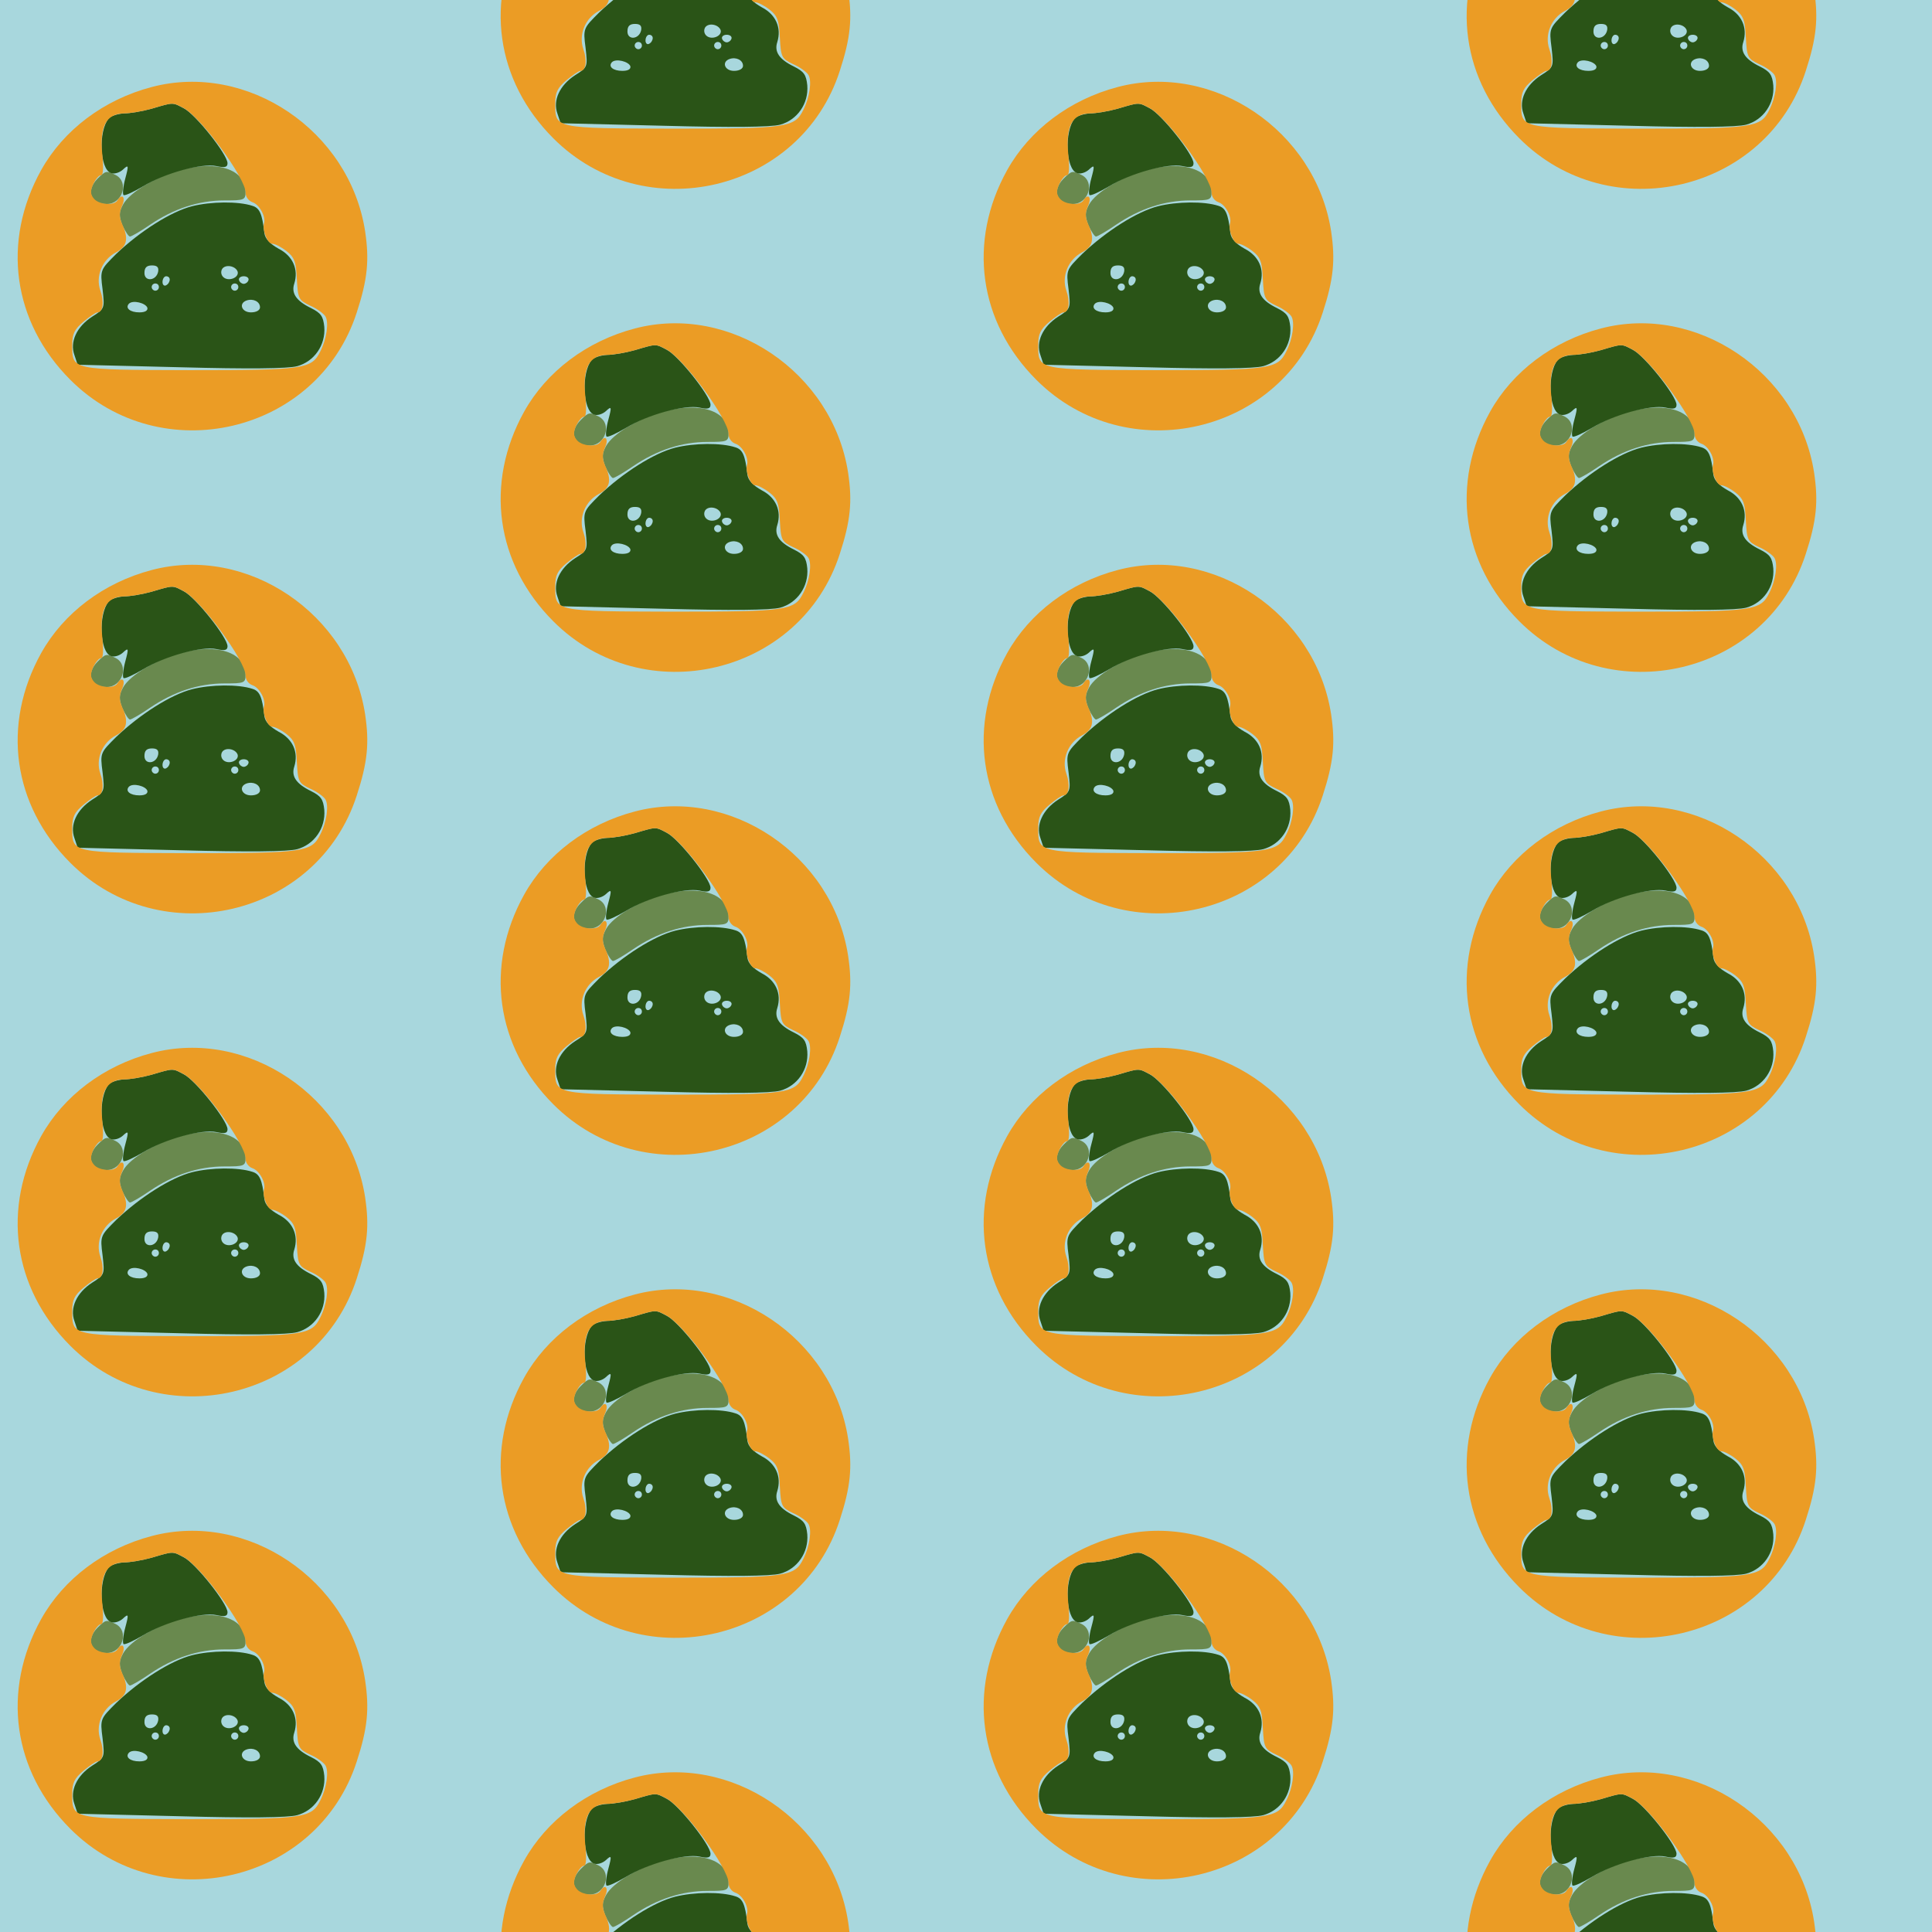 <?xml version="1.0" standalone="no"?>
<!DOCTYPE svg PUBLIC "-//W3C//DTD SVG 20010904//EN"
 "http://www.w3.org/TR/2001/REC-SVG-20010904/DTD/svg10.dtd">
<svg version="1.0" xmlns="http://www.w3.org/2000/svg" width="428pt" height="428pt" viewBox="0 0 428 428" preserveAspectRatio = "xMidYMid meet" >
<rect width="428" height="428" fill="#A8D7DD"/>
<g id="col0" transform="translate(0, 14)">
<g id="0" transform="translate(0,0.0)scale(0.8,0.8)">

<path d="M270 750 c-33 -33 -19 -70 25 -70 44 0 63 60 26 80 -26 13 -28 13 -51 -10z" transform="translate(0,107) scale(0.1,-0.1)" stroke="none" fill="#69894E"/>

<path d="M500 774 c-68 -18 -140 -61 -159 -95 -12 -22 -12 -31 -2 -58 8 -17 17 -31 21 -31 4 0 30 15 56 33 65 44 134 67 206 67 54 0 58 1 58 24 0 62 -79 88 -180 60z" transform="translate(0,107) scale(0.1,-0.1)" stroke="none" fill="#69894E"/>

<path d="M420 944 c-25 -7 -59 -13 -76 -13 -17 -1 -37 -7 -43 -14 -29 -35 -25 -140 6 -151 9 -4 24 1 33 9 16 15 17 13 7 -24 -6 -22 -8 -43 -5 -46 3 -3 27 8 54 24 59 36 163 65 204 56 23 -5 30 -3 30 8 0 24 -89 136 -121 152 -32 17 -28 17 -89 -1z" transform="translate(0,107) scale(0.1,-0.1)" stroke="none" fill="#2A5417"/>

<path d="M532 674 c-59 -15 -145 -70 -210 -132 -44 -44 -45 -44 -38 -98 6 -53 6 -54 -29 -76 -43 -28 -62 -70 -49 -106 l9 -27 285 -7 c187 -5 297 -4 323 3 47 13 79 58 75 109 -3 29 -9 38 -37 52 -41 20 -55 41 -46 68 12 39 -4 76 -43 96 -25 14 -38 28 -40 44 -6 53 -13 69 -33 75 -39 13 -115 12 -167 -1z m-94 -181 c-5 -26 -38 -29 -38 -4 0 15 6 21 21 21 14 0 19 -5 17 -17z m220 0 c5 -17 -26 -29 -40 -15 -6 6 -7 15 -3 22 9 14 37 9 43 -7z m-188 -22 c0 -6 -4 -13 -10 -16 -5 -3 -10 1 -10 9 0 9 5 16 10 16 6 0 10 -4 10 -9z m218 -2 c-2 -6 -8 -10 -13 -10 -5 0 -11 4 -13 10 -2 6 4 11 13 11 9 0 15 -5 13 -11z m-248 -19 c0 -5 -4 -10 -10 -10 -5 0 -10 5 -10 10 0 6 5 10 10 10 6 0 10 -4 10 -10z m220 0 c0 -5 -4 -10 -10 -10 -5 0 -10 5 -10 10 0 6 5 10 10 10 6 0 10 -4 10 -10z m60 -56 c0 -8 -10 -14 -25 -14 -26 0 -35 25 -12 33 18 6 37 -3 37 -19z m-312 -1 c2 -8 -6 -13 -22 -13 -26 0 -40 12 -29 24 11 11 46 2 51 -11z" transform="translate(0,107) scale(0.1,-0.1)" stroke="none" fill="#2A5417"/>

<path d="M420 1004 c-133 -35 -244 -119 -306 -230 -110 -198 -79 -421 81 -581 251 -251 685 -149 793 187 30 92 35 145 23 225 -43 278 -326 469 -591 399z m88 -58 c48 -25 172 -194 172 -234 0 -12 8 -23 19 -27 19 -6 38 -40 32 -59 -5 -19 10 -56 23 -56 7 0 25 -9 39 -20 22 -17 27 -30 29 -78 3 -54 5 -58 36 -73 19 -8 38 -22 43 -30 10 -16 4 -62 -14 -97 -24 -49 -44 -52 -361 -52 -330 1 -326 0 -326 70 0 30 6 43 31 64 17 14 34 26 39 26 15 0 19 29 8 60 -14 40 5 86 43 106 31 16 36 38 17 79 -8 19 -8 31 0 50 11 24 0 36 -13 15 -9 -15 -51 -12 -65 5 -10 12 -10 21 -2 40 7 14 16 25 22 25 6 0 7 22 3 60 -7 75 11 110 60 111 17 0 52 6 77 13 61 18 57 18 88 2z" transform="translate(0,107) scale(0.1,-0.1)" stroke="none" fill="#EB9C25"/>

</g>

<g id="1" transform="translate(0,107.0)scale(0.8,0.8)">

<path d="M270 750 c-33 -33 -19 -70 25 -70 44 0 63 60 26 80 -26 13 -28 13 -51 -10z" transform="translate(0,107) scale(0.1,-0.1)" stroke="none" fill="#69894E"/>

<path d="M500 774 c-68 -18 -140 -61 -159 -95 -12 -22 -12 -31 -2 -58 8 -17 17 -31 21 -31 4 0 30 15 56 33 65 44 134 67 206 67 54 0 58 1 58 24 0 62 -79 88 -180 60z" transform="translate(0,107) scale(0.1,-0.1)" stroke="none" fill="#69894E"/>

<path d="M420 944 c-25 -7 -59 -13 -76 -13 -17 -1 -37 -7 -43 -14 -29 -35 -25 -140 6 -151 9 -4 24 1 33 9 16 15 17 13 7 -24 -6 -22 -8 -43 -5 -46 3 -3 27 8 54 24 59 36 163 65 204 56 23 -5 30 -3 30 8 0 24 -89 136 -121 152 -32 17 -28 17 -89 -1z" transform="translate(0,107) scale(0.1,-0.1)" stroke="none" fill="#2A5417"/>

<path d="M532 674 c-59 -15 -145 -70 -210 -132 -44 -44 -45 -44 -38 -98 6 -53 6 -54 -29 -76 -43 -28 -62 -70 -49 -106 l9 -27 285 -7 c187 -5 297 -4 323 3 47 13 79 58 75 109 -3 29 -9 38 -37 52 -41 20 -55 41 -46 68 12 39 -4 76 -43 96 -25 14 -38 28 -40 44 -6 53 -13 69 -33 75 -39 13 -115 12 -167 -1z m-94 -181 c-5 -26 -38 -29 -38 -4 0 15 6 21 21 21 14 0 19 -5 17 -17z m220 0 c5 -17 -26 -29 -40 -15 -6 6 -7 15 -3 22 9 14 37 9 43 -7z m-188 -22 c0 -6 -4 -13 -10 -16 -5 -3 -10 1 -10 9 0 9 5 16 10 16 6 0 10 -4 10 -9z m218 -2 c-2 -6 -8 -10 -13 -10 -5 0 -11 4 -13 10 -2 6 4 11 13 11 9 0 15 -5 13 -11z m-248 -19 c0 -5 -4 -10 -10 -10 -5 0 -10 5 -10 10 0 6 5 10 10 10 6 0 10 -4 10 -10z m220 0 c0 -5 -4 -10 -10 -10 -5 0 -10 5 -10 10 0 6 5 10 10 10 6 0 10 -4 10 -10z m60 -56 c0 -8 -10 -14 -25 -14 -26 0 -35 25 -12 33 18 6 37 -3 37 -19z m-312 -1 c2 -8 -6 -13 -22 -13 -26 0 -40 12 -29 24 11 11 46 2 51 -11z" transform="translate(0,107) scale(0.1,-0.1)" stroke="none" fill="#2A5417"/>

<path d="M420 1004 c-133 -35 -244 -119 -306 -230 -110 -198 -79 -421 81 -581 251 -251 685 -149 793 187 30 92 35 145 23 225 -43 278 -326 469 -591 399z m88 -58 c48 -25 172 -194 172 -234 0 -12 8 -23 19 -27 19 -6 38 -40 32 -59 -5 -19 10 -56 23 -56 7 0 25 -9 39 -20 22 -17 27 -30 29 -78 3 -54 5 -58 36 -73 19 -8 38 -22 43 -30 10 -16 4 -62 -14 -97 -24 -49 -44 -52 -361 -52 -330 1 -326 0 -326 70 0 30 6 43 31 64 17 14 34 26 39 26 15 0 19 29 8 60 -14 40 5 86 43 106 31 16 36 38 17 79 -8 19 -8 31 0 50 11 24 0 36 -13 15 -9 -15 -51 -12 -65 5 -10 12 -10 21 -2 40 7 14 16 25 22 25 6 0 7 22 3 60 -7 75 11 110 60 111 17 0 52 6 77 13 61 18 57 18 88 2z" transform="translate(0,107) scale(0.1,-0.1)" stroke="none" fill="#EB9C25"/>

</g>

<g id="2" transform="translate(0,214.0)scale(0.8,0.8)">

<path d="M270 750 c-33 -33 -19 -70 25 -70 44 0 63 60 26 80 -26 13 -28 13 -51 -10z" transform="translate(0,107) scale(0.1,-0.1)" stroke="none" fill="#69894E"/>

<path d="M500 774 c-68 -18 -140 -61 -159 -95 -12 -22 -12 -31 -2 -58 8 -17 17 -31 21 -31 4 0 30 15 56 33 65 44 134 67 206 67 54 0 58 1 58 24 0 62 -79 88 -180 60z" transform="translate(0,107) scale(0.1,-0.1)" stroke="none" fill="#69894E"/>

<path d="M420 944 c-25 -7 -59 -13 -76 -13 -17 -1 -37 -7 -43 -14 -29 -35 -25 -140 6 -151 9 -4 24 1 33 9 16 15 17 13 7 -24 -6 -22 -8 -43 -5 -46 3 -3 27 8 54 24 59 36 163 65 204 56 23 -5 30 -3 30 8 0 24 -89 136 -121 152 -32 17 -28 17 -89 -1z" transform="translate(0,107) scale(0.1,-0.1)" stroke="none" fill="#2A5417"/>

<path d="M532 674 c-59 -15 -145 -70 -210 -132 -44 -44 -45 -44 -38 -98 6 -53 6 -54 -29 -76 -43 -28 -62 -70 -49 -106 l9 -27 285 -7 c187 -5 297 -4 323 3 47 13 79 58 75 109 -3 29 -9 38 -37 52 -41 20 -55 41 -46 68 12 39 -4 76 -43 96 -25 14 -38 28 -40 44 -6 53 -13 69 -33 75 -39 13 -115 12 -167 -1z m-94 -181 c-5 -26 -38 -29 -38 -4 0 15 6 21 21 21 14 0 19 -5 17 -17z m220 0 c5 -17 -26 -29 -40 -15 -6 6 -7 15 -3 22 9 14 37 9 43 -7z m-188 -22 c0 -6 -4 -13 -10 -16 -5 -3 -10 1 -10 9 0 9 5 16 10 16 6 0 10 -4 10 -9z m218 -2 c-2 -6 -8 -10 -13 -10 -5 0 -11 4 -13 10 -2 6 4 11 13 11 9 0 15 -5 13 -11z m-248 -19 c0 -5 -4 -10 -10 -10 -5 0 -10 5 -10 10 0 6 5 10 10 10 6 0 10 -4 10 -10z m220 0 c0 -5 -4 -10 -10 -10 -5 0 -10 5 -10 10 0 6 5 10 10 10 6 0 10 -4 10 -10z m60 -56 c0 -8 -10 -14 -25 -14 -26 0 -35 25 -12 33 18 6 37 -3 37 -19z m-312 -1 c2 -8 -6 -13 -22 -13 -26 0 -40 12 -29 24 11 11 46 2 51 -11z" transform="translate(0,107) scale(0.1,-0.1)" stroke="none" fill="#2A5417"/>

<path d="M420 1004 c-133 -35 -244 -119 -306 -230 -110 -198 -79 -421 81 -581 251 -251 685 -149 793 187 30 92 35 145 23 225 -43 278 -326 469 -591 399z m88 -58 c48 -25 172 -194 172 -234 0 -12 8 -23 19 -27 19 -6 38 -40 32 -59 -5 -19 10 -56 23 -56 7 0 25 -9 39 -20 22 -17 27 -30 29 -78 3 -54 5 -58 36 -73 19 -8 38 -22 43 -30 10 -16 4 -62 -14 -97 -24 -49 -44 -52 -361 -52 -330 1 -326 0 -326 70 0 30 6 43 31 64 17 14 34 26 39 26 15 0 19 29 8 60 -14 40 5 86 43 106 31 16 36 38 17 79 -8 19 -8 31 0 50 11 24 0 36 -13 15 -9 -15 -51 -12 -65 5 -10 12 -10 21 -2 40 7 14 16 25 22 25 6 0 7 22 3 60 -7 75 11 110 60 111 17 0 52 6 77 13 61 18 57 18 88 2z" transform="translate(0,107) scale(0.1,-0.1)" stroke="none" fill="#EB9C25"/>

</g>

<g id="3" transform="translate(0,321.0)scale(0.8,0.8)">

<path d="M270 750 c-33 -33 -19 -70 25 -70 44 0 63 60 26 80 -26 13 -28 13 -51 -10z" transform="translate(0,107) scale(0.1,-0.1)" stroke="none" fill="#69894E"/>

<path d="M500 774 c-68 -18 -140 -61 -159 -95 -12 -22 -12 -31 -2 -58 8 -17 17 -31 21 -31 4 0 30 15 56 33 65 44 134 67 206 67 54 0 58 1 58 24 0 62 -79 88 -180 60z" transform="translate(0,107) scale(0.1,-0.1)" stroke="none" fill="#69894E"/>

<path d="M420 944 c-25 -7 -59 -13 -76 -13 -17 -1 -37 -7 -43 -14 -29 -35 -25 -140 6 -151 9 -4 24 1 33 9 16 15 17 13 7 -24 -6 -22 -8 -43 -5 -46 3 -3 27 8 54 24 59 36 163 65 204 56 23 -5 30 -3 30 8 0 24 -89 136 -121 152 -32 17 -28 17 -89 -1z" transform="translate(0,107) scale(0.1,-0.1)" stroke="none" fill="#2A5417"/>

<path d="M532 674 c-59 -15 -145 -70 -210 -132 -44 -44 -45 -44 -38 -98 6 -53 6 -54 -29 -76 -43 -28 -62 -70 -49 -106 l9 -27 285 -7 c187 -5 297 -4 323 3 47 13 79 58 75 109 -3 29 -9 38 -37 52 -41 20 -55 41 -46 68 12 39 -4 76 -43 96 -25 14 -38 28 -40 44 -6 53 -13 69 -33 75 -39 13 -115 12 -167 -1z m-94 -181 c-5 -26 -38 -29 -38 -4 0 15 6 21 21 21 14 0 19 -5 17 -17z m220 0 c5 -17 -26 -29 -40 -15 -6 6 -7 15 -3 22 9 14 37 9 43 -7z m-188 -22 c0 -6 -4 -13 -10 -16 -5 -3 -10 1 -10 9 0 9 5 16 10 16 6 0 10 -4 10 -9z m218 -2 c-2 -6 -8 -10 -13 -10 -5 0 -11 4 -13 10 -2 6 4 11 13 11 9 0 15 -5 13 -11z m-248 -19 c0 -5 -4 -10 -10 -10 -5 0 -10 5 -10 10 0 6 5 10 10 10 6 0 10 -4 10 -10z m220 0 c0 -5 -4 -10 -10 -10 -5 0 -10 5 -10 10 0 6 5 10 10 10 6 0 10 -4 10 -10z m60 -56 c0 -8 -10 -14 -25 -14 -26 0 -35 25 -12 33 18 6 37 -3 37 -19z m-312 -1 c2 -8 -6 -13 -22 -13 -26 0 -40 12 -29 24 11 11 46 2 51 -11z" transform="translate(0,107) scale(0.1,-0.1)" stroke="none" fill="#2A5417"/>

<path d="M420 1004 c-133 -35 -244 -119 -306 -230 -110 -198 -79 -421 81 -581 251 -251 685 -149 793 187 30 92 35 145 23 225 -43 278 -326 469 -591 399z m88 -58 c48 -25 172 -194 172 -234 0 -12 8 -23 19 -27 19 -6 38 -40 32 -59 -5 -19 10 -56 23 -56 7 0 25 -9 39 -20 22 -17 27 -30 29 -78 3 -54 5 -58 36 -73 19 -8 38 -22 43 -30 10 -16 4 -62 -14 -97 -24 -49 -44 -52 -361 -52 -330 1 -326 0 -326 70 0 30 6 43 31 64 17 14 34 26 39 26 15 0 19 29 8 60 -14 40 5 86 43 106 31 16 36 38 17 79 -8 19 -8 31 0 50 11 24 0 36 -13 15 -9 -15 -51 -12 -65 5 -10 12 -10 21 -2 40 7 14 16 25 22 25 6 0 7 22 3 60 -7 75 11 110 60 111 17 0 52 6 77 13 61 18 57 18 88 2z" transform="translate(0,107) scale(0.1,-0.1)" stroke="none" fill="#EB9C25"/>

</g>

<g id="4" transform="translate(0,428.0)scale(0.8,0.8)">

<path d="M270 750 c-33 -33 -19 -70 25 -70 44 0 63 60 26 80 -26 13 -28 13 -51 -10z" transform="translate(0,107) scale(0.1,-0.1)" stroke="none" fill="#69894E"/>

<path d="M500 774 c-68 -18 -140 -61 -159 -95 -12 -22 -12 -31 -2 -58 8 -17 17 -31 21 -31 4 0 30 15 56 33 65 44 134 67 206 67 54 0 58 1 58 24 0 62 -79 88 -180 60z" transform="translate(0,107) scale(0.1,-0.1)" stroke="none" fill="#69894E"/>

<path d="M420 944 c-25 -7 -59 -13 -76 -13 -17 -1 -37 -7 -43 -14 -29 -35 -25 -140 6 -151 9 -4 24 1 33 9 16 15 17 13 7 -24 -6 -22 -8 -43 -5 -46 3 -3 27 8 54 24 59 36 163 65 204 56 23 -5 30 -3 30 8 0 24 -89 136 -121 152 -32 17 -28 17 -89 -1z" transform="translate(0,107) scale(0.1,-0.1)" stroke="none" fill="#2A5417"/>

<path d="M532 674 c-59 -15 -145 -70 -210 -132 -44 -44 -45 -44 -38 -98 6 -53 6 -54 -29 -76 -43 -28 -62 -70 -49 -106 l9 -27 285 -7 c187 -5 297 -4 323 3 47 13 79 58 75 109 -3 29 -9 38 -37 52 -41 20 -55 41 -46 68 12 39 -4 76 -43 96 -25 14 -38 28 -40 44 -6 53 -13 69 -33 75 -39 13 -115 12 -167 -1z m-94 -181 c-5 -26 -38 -29 -38 -4 0 15 6 21 21 21 14 0 19 -5 17 -17z m220 0 c5 -17 -26 -29 -40 -15 -6 6 -7 15 -3 22 9 14 37 9 43 -7z m-188 -22 c0 -6 -4 -13 -10 -16 -5 -3 -10 1 -10 9 0 9 5 16 10 16 6 0 10 -4 10 -9z m218 -2 c-2 -6 -8 -10 -13 -10 -5 0 -11 4 -13 10 -2 6 4 11 13 11 9 0 15 -5 13 -11z m-248 -19 c0 -5 -4 -10 -10 -10 -5 0 -10 5 -10 10 0 6 5 10 10 10 6 0 10 -4 10 -10z m220 0 c0 -5 -4 -10 -10 -10 -5 0 -10 5 -10 10 0 6 5 10 10 10 6 0 10 -4 10 -10z m60 -56 c0 -8 -10 -14 -25 -14 -26 0 -35 25 -12 33 18 6 37 -3 37 -19z m-312 -1 c2 -8 -6 -13 -22 -13 -26 0 -40 12 -29 24 11 11 46 2 51 -11z" transform="translate(0,107) scale(0.1,-0.1)" stroke="none" fill="#2A5417"/>

<path d="M420 1004 c-133 -35 -244 -119 -306 -230 -110 -198 -79 -421 81 -581 251 -251 685 -149 793 187 30 92 35 145 23 225 -43 278 -326 469 -591 399z m88 -58 c48 -25 172 -194 172 -234 0 -12 8 -23 19 -27 19 -6 38 -40 32 -59 -5 -19 10 -56 23 -56 7 0 25 -9 39 -20 22 -17 27 -30 29 -78 3 -54 5 -58 36 -73 19 -8 38 -22 43 -30 10 -16 4 -62 -14 -97 -24 -49 -44 -52 -361 -52 -330 1 -326 0 -326 70 0 30 6 43 31 64 17 14 34 26 39 26 15 0 19 29 8 60 -14 40 5 86 43 106 31 16 36 38 17 79 -8 19 -8 31 0 50 11 24 0 36 -13 15 -9 -15 -51 -12 -65 5 -10 12 -10 21 -2 40 7 14 16 25 22 25 6 0 7 22 3 60 -7 75 11 110 60 111 17 0 52 6 77 13 61 18 57 18 88 2z" transform="translate(0,107) scale(0.1,-0.1)" stroke="none" fill="#EB9C25"/>

</g>

</g>
<g id="col1" transform="translate(107, -39.5)">
<g id="0" transform="translate(0,0.0)scale(0.8,0.8)">

<path d="M270 750 c-33 -33 -19 -70 25 -70 44 0 63 60 26 80 -26 13 -28 13 -51 -10z" transform="translate(0,107) scale(0.1,-0.1)" stroke="none" fill="#69894E"/>

<path d="M500 774 c-68 -18 -140 -61 -159 -95 -12 -22 -12 -31 -2 -58 8 -17 17 -31 21 -31 4 0 30 15 56 33 65 44 134 67 206 67 54 0 58 1 58 24 0 62 -79 88 -180 60z" transform="translate(0,107) scale(0.1,-0.1)" stroke="none" fill="#69894E"/>

<path d="M420 944 c-25 -7 -59 -13 -76 -13 -17 -1 -37 -7 -43 -14 -29 -35 -25 -140 6 -151 9 -4 24 1 33 9 16 15 17 13 7 -24 -6 -22 -8 -43 -5 -46 3 -3 27 8 54 24 59 36 163 65 204 56 23 -5 30 -3 30 8 0 24 -89 136 -121 152 -32 17 -28 17 -89 -1z" transform="translate(0,107) scale(0.1,-0.1)" stroke="none" fill="#2A5417"/>

<path d="M532 674 c-59 -15 -145 -70 -210 -132 -44 -44 -45 -44 -38 -98 6 -53 6 -54 -29 -76 -43 -28 -62 -70 -49 -106 l9 -27 285 -7 c187 -5 297 -4 323 3 47 13 79 58 75 109 -3 29 -9 38 -37 52 -41 20 -55 41 -46 68 12 39 -4 76 -43 96 -25 14 -38 28 -40 44 -6 53 -13 69 -33 75 -39 13 -115 12 -167 -1z m-94 -181 c-5 -26 -38 -29 -38 -4 0 15 6 21 21 21 14 0 19 -5 17 -17z m220 0 c5 -17 -26 -29 -40 -15 -6 6 -7 15 -3 22 9 14 37 9 43 -7z m-188 -22 c0 -6 -4 -13 -10 -16 -5 -3 -10 1 -10 9 0 9 5 16 10 16 6 0 10 -4 10 -9z m218 -2 c-2 -6 -8 -10 -13 -10 -5 0 -11 4 -13 10 -2 6 4 11 13 11 9 0 15 -5 13 -11z m-248 -19 c0 -5 -4 -10 -10 -10 -5 0 -10 5 -10 10 0 6 5 10 10 10 6 0 10 -4 10 -10z m220 0 c0 -5 -4 -10 -10 -10 -5 0 -10 5 -10 10 0 6 5 10 10 10 6 0 10 -4 10 -10z m60 -56 c0 -8 -10 -14 -25 -14 -26 0 -35 25 -12 33 18 6 37 -3 37 -19z m-312 -1 c2 -8 -6 -13 -22 -13 -26 0 -40 12 -29 24 11 11 46 2 51 -11z" transform="translate(0,107) scale(0.1,-0.1)" stroke="none" fill="#2A5417"/>

<path d="M420 1004 c-133 -35 -244 -119 -306 -230 -110 -198 -79 -421 81 -581 251 -251 685 -149 793 187 30 92 35 145 23 225 -43 278 -326 469 -591 399z m88 -58 c48 -25 172 -194 172 -234 0 -12 8 -23 19 -27 19 -6 38 -40 32 -59 -5 -19 10 -56 23 -56 7 0 25 -9 39 -20 22 -17 27 -30 29 -78 3 -54 5 -58 36 -73 19 -8 38 -22 43 -30 10 -16 4 -62 -14 -97 -24 -49 -44 -52 -361 -52 -330 1 -326 0 -326 70 0 30 6 43 31 64 17 14 34 26 39 26 15 0 19 29 8 60 -14 40 5 86 43 106 31 16 36 38 17 79 -8 19 -8 31 0 50 11 24 0 36 -13 15 -9 -15 -51 -12 -65 5 -10 12 -10 21 -2 40 7 14 16 25 22 25 6 0 7 22 3 60 -7 75 11 110 60 111 17 0 52 6 77 13 61 18 57 18 88 2z" transform="translate(0,107) scale(0.1,-0.1)" stroke="none" fill="#EB9C25"/>

</g>

<g id="1" transform="translate(0,107.0)scale(0.8,0.8)">

<path d="M270 750 c-33 -33 -19 -70 25 -70 44 0 63 60 26 80 -26 13 -28 13 -51 -10z" transform="translate(0,107) scale(0.1,-0.1)" stroke="none" fill="#69894E"/>

<path d="M500 774 c-68 -18 -140 -61 -159 -95 -12 -22 -12 -31 -2 -58 8 -17 17 -31 21 -31 4 0 30 15 56 33 65 44 134 67 206 67 54 0 58 1 58 24 0 62 -79 88 -180 60z" transform="translate(0,107) scale(0.1,-0.1)" stroke="none" fill="#69894E"/>

<path d="M420 944 c-25 -7 -59 -13 -76 -13 -17 -1 -37 -7 -43 -14 -29 -35 -25 -140 6 -151 9 -4 24 1 33 9 16 15 17 13 7 -24 -6 -22 -8 -43 -5 -46 3 -3 27 8 54 24 59 36 163 65 204 56 23 -5 30 -3 30 8 0 24 -89 136 -121 152 -32 17 -28 17 -89 -1z" transform="translate(0,107) scale(0.1,-0.1)" stroke="none" fill="#2A5417"/>

<path d="M532 674 c-59 -15 -145 -70 -210 -132 -44 -44 -45 -44 -38 -98 6 -53 6 -54 -29 -76 -43 -28 -62 -70 -49 -106 l9 -27 285 -7 c187 -5 297 -4 323 3 47 13 79 58 75 109 -3 29 -9 38 -37 52 -41 20 -55 41 -46 68 12 39 -4 76 -43 96 -25 14 -38 28 -40 44 -6 53 -13 69 -33 75 -39 13 -115 12 -167 -1z m-94 -181 c-5 -26 -38 -29 -38 -4 0 15 6 21 21 21 14 0 19 -5 17 -17z m220 0 c5 -17 -26 -29 -40 -15 -6 6 -7 15 -3 22 9 14 37 9 43 -7z m-188 -22 c0 -6 -4 -13 -10 -16 -5 -3 -10 1 -10 9 0 9 5 16 10 16 6 0 10 -4 10 -9z m218 -2 c-2 -6 -8 -10 -13 -10 -5 0 -11 4 -13 10 -2 6 4 11 13 11 9 0 15 -5 13 -11z m-248 -19 c0 -5 -4 -10 -10 -10 -5 0 -10 5 -10 10 0 6 5 10 10 10 6 0 10 -4 10 -10z m220 0 c0 -5 -4 -10 -10 -10 -5 0 -10 5 -10 10 0 6 5 10 10 10 6 0 10 -4 10 -10z m60 -56 c0 -8 -10 -14 -25 -14 -26 0 -35 25 -12 33 18 6 37 -3 37 -19z m-312 -1 c2 -8 -6 -13 -22 -13 -26 0 -40 12 -29 24 11 11 46 2 51 -11z" transform="translate(0,107) scale(0.1,-0.1)" stroke="none" fill="#2A5417"/>

<path d="M420 1004 c-133 -35 -244 -119 -306 -230 -110 -198 -79 -421 81 -581 251 -251 685 -149 793 187 30 92 35 145 23 225 -43 278 -326 469 -591 399z m88 -58 c48 -25 172 -194 172 -234 0 -12 8 -23 19 -27 19 -6 38 -40 32 -59 -5 -19 10 -56 23 -56 7 0 25 -9 39 -20 22 -17 27 -30 29 -78 3 -54 5 -58 36 -73 19 -8 38 -22 43 -30 10 -16 4 -62 -14 -97 -24 -49 -44 -52 -361 -52 -330 1 -326 0 -326 70 0 30 6 43 31 64 17 14 34 26 39 26 15 0 19 29 8 60 -14 40 5 86 43 106 31 16 36 38 17 79 -8 19 -8 31 0 50 11 24 0 36 -13 15 -9 -15 -51 -12 -65 5 -10 12 -10 21 -2 40 7 14 16 25 22 25 6 0 7 22 3 60 -7 75 11 110 60 111 17 0 52 6 77 13 61 18 57 18 88 2z" transform="translate(0,107) scale(0.1,-0.1)" stroke="none" fill="#EB9C25"/>

</g>

<g id="2" transform="translate(0,214.0)scale(0.8,0.8)">

<path d="M270 750 c-33 -33 -19 -70 25 -70 44 0 63 60 26 80 -26 13 -28 13 -51 -10z" transform="translate(0,107) scale(0.1,-0.1)" stroke="none" fill="#69894E"/>

<path d="M500 774 c-68 -18 -140 -61 -159 -95 -12 -22 -12 -31 -2 -58 8 -17 17 -31 21 -31 4 0 30 15 56 33 65 44 134 67 206 67 54 0 58 1 58 24 0 62 -79 88 -180 60z" transform="translate(0,107) scale(0.1,-0.1)" stroke="none" fill="#69894E"/>

<path d="M420 944 c-25 -7 -59 -13 -76 -13 -17 -1 -37 -7 -43 -14 -29 -35 -25 -140 6 -151 9 -4 24 1 33 9 16 15 17 13 7 -24 -6 -22 -8 -43 -5 -46 3 -3 27 8 54 24 59 36 163 65 204 56 23 -5 30 -3 30 8 0 24 -89 136 -121 152 -32 17 -28 17 -89 -1z" transform="translate(0,107) scale(0.1,-0.1)" stroke="none" fill="#2A5417"/>

<path d="M532 674 c-59 -15 -145 -70 -210 -132 -44 -44 -45 -44 -38 -98 6 -53 6 -54 -29 -76 -43 -28 -62 -70 -49 -106 l9 -27 285 -7 c187 -5 297 -4 323 3 47 13 79 58 75 109 -3 29 -9 38 -37 52 -41 20 -55 41 -46 68 12 39 -4 76 -43 96 -25 14 -38 28 -40 44 -6 53 -13 69 -33 75 -39 13 -115 12 -167 -1z m-94 -181 c-5 -26 -38 -29 -38 -4 0 15 6 21 21 21 14 0 19 -5 17 -17z m220 0 c5 -17 -26 -29 -40 -15 -6 6 -7 15 -3 22 9 14 37 9 43 -7z m-188 -22 c0 -6 -4 -13 -10 -16 -5 -3 -10 1 -10 9 0 9 5 16 10 16 6 0 10 -4 10 -9z m218 -2 c-2 -6 -8 -10 -13 -10 -5 0 -11 4 -13 10 -2 6 4 11 13 11 9 0 15 -5 13 -11z m-248 -19 c0 -5 -4 -10 -10 -10 -5 0 -10 5 -10 10 0 6 5 10 10 10 6 0 10 -4 10 -10z m220 0 c0 -5 -4 -10 -10 -10 -5 0 -10 5 -10 10 0 6 5 10 10 10 6 0 10 -4 10 -10z m60 -56 c0 -8 -10 -14 -25 -14 -26 0 -35 25 -12 33 18 6 37 -3 37 -19z m-312 -1 c2 -8 -6 -13 -22 -13 -26 0 -40 12 -29 24 11 11 46 2 51 -11z" transform="translate(0,107) scale(0.1,-0.1)" stroke="none" fill="#2A5417"/>

<path d="M420 1004 c-133 -35 -244 -119 -306 -230 -110 -198 -79 -421 81 -581 251 -251 685 -149 793 187 30 92 35 145 23 225 -43 278 -326 469 -591 399z m88 -58 c48 -25 172 -194 172 -234 0 -12 8 -23 19 -27 19 -6 38 -40 32 -59 -5 -19 10 -56 23 -56 7 0 25 -9 39 -20 22 -17 27 -30 29 -78 3 -54 5 -58 36 -73 19 -8 38 -22 43 -30 10 -16 4 -62 -14 -97 -24 -49 -44 -52 -361 -52 -330 1 -326 0 -326 70 0 30 6 43 31 64 17 14 34 26 39 26 15 0 19 29 8 60 -14 40 5 86 43 106 31 16 36 38 17 79 -8 19 -8 31 0 50 11 24 0 36 -13 15 -9 -15 -51 -12 -65 5 -10 12 -10 21 -2 40 7 14 16 25 22 25 6 0 7 22 3 60 -7 75 11 110 60 111 17 0 52 6 77 13 61 18 57 18 88 2z" transform="translate(0,107) scale(0.1,-0.1)" stroke="none" fill="#EB9C25"/>

</g>

<g id="3" transform="translate(0,321.0)scale(0.8,0.8)">

<path d="M270 750 c-33 -33 -19 -70 25 -70 44 0 63 60 26 80 -26 13 -28 13 -51 -10z" transform="translate(0,107) scale(0.1,-0.1)" stroke="none" fill="#69894E"/>

<path d="M500 774 c-68 -18 -140 -61 -159 -95 -12 -22 -12 -31 -2 -58 8 -17 17 -31 21 -31 4 0 30 15 56 33 65 44 134 67 206 67 54 0 58 1 58 24 0 62 -79 88 -180 60z" transform="translate(0,107) scale(0.1,-0.1)" stroke="none" fill="#69894E"/>

<path d="M420 944 c-25 -7 -59 -13 -76 -13 -17 -1 -37 -7 -43 -14 -29 -35 -25 -140 6 -151 9 -4 24 1 33 9 16 15 17 13 7 -24 -6 -22 -8 -43 -5 -46 3 -3 27 8 54 24 59 36 163 65 204 56 23 -5 30 -3 30 8 0 24 -89 136 -121 152 -32 17 -28 17 -89 -1z" transform="translate(0,107) scale(0.1,-0.1)" stroke="none" fill="#2A5417"/>

<path d="M532 674 c-59 -15 -145 -70 -210 -132 -44 -44 -45 -44 -38 -98 6 -53 6 -54 -29 -76 -43 -28 -62 -70 -49 -106 l9 -27 285 -7 c187 -5 297 -4 323 3 47 13 79 58 75 109 -3 29 -9 38 -37 52 -41 20 -55 41 -46 68 12 39 -4 76 -43 96 -25 14 -38 28 -40 44 -6 53 -13 69 -33 75 -39 13 -115 12 -167 -1z m-94 -181 c-5 -26 -38 -29 -38 -4 0 15 6 21 21 21 14 0 19 -5 17 -17z m220 0 c5 -17 -26 -29 -40 -15 -6 6 -7 15 -3 22 9 14 37 9 43 -7z m-188 -22 c0 -6 -4 -13 -10 -16 -5 -3 -10 1 -10 9 0 9 5 16 10 16 6 0 10 -4 10 -9z m218 -2 c-2 -6 -8 -10 -13 -10 -5 0 -11 4 -13 10 -2 6 4 11 13 11 9 0 15 -5 13 -11z m-248 -19 c0 -5 -4 -10 -10 -10 -5 0 -10 5 -10 10 0 6 5 10 10 10 6 0 10 -4 10 -10z m220 0 c0 -5 -4 -10 -10 -10 -5 0 -10 5 -10 10 0 6 5 10 10 10 6 0 10 -4 10 -10z m60 -56 c0 -8 -10 -14 -25 -14 -26 0 -35 25 -12 33 18 6 37 -3 37 -19z m-312 -1 c2 -8 -6 -13 -22 -13 -26 0 -40 12 -29 24 11 11 46 2 51 -11z" transform="translate(0,107) scale(0.1,-0.1)" stroke="none" fill="#2A5417"/>

<path d="M420 1004 c-133 -35 -244 -119 -306 -230 -110 -198 -79 -421 81 -581 251 -251 685 -149 793 187 30 92 35 145 23 225 -43 278 -326 469 -591 399z m88 -58 c48 -25 172 -194 172 -234 0 -12 8 -23 19 -27 19 -6 38 -40 32 -59 -5 -19 10 -56 23 -56 7 0 25 -9 39 -20 22 -17 27 -30 29 -78 3 -54 5 -58 36 -73 19 -8 38 -22 43 -30 10 -16 4 -62 -14 -97 -24 -49 -44 -52 -361 -52 -330 1 -326 0 -326 70 0 30 6 43 31 64 17 14 34 26 39 26 15 0 19 29 8 60 -14 40 5 86 43 106 31 16 36 38 17 79 -8 19 -8 31 0 50 11 24 0 36 -13 15 -9 -15 -51 -12 -65 5 -10 12 -10 21 -2 40 7 14 16 25 22 25 6 0 7 22 3 60 -7 75 11 110 60 111 17 0 52 6 77 13 61 18 57 18 88 2z" transform="translate(0,107) scale(0.1,-0.1)" stroke="none" fill="#EB9C25"/>

</g>

<g id="4" transform="translate(0,428.0)scale(0.8,0.8)">

<path d="M270 750 c-33 -33 -19 -70 25 -70 44 0 63 60 26 80 -26 13 -28 13 -51 -10z" transform="translate(0,107) scale(0.1,-0.1)" stroke="none" fill="#69894E"/>

<path d="M500 774 c-68 -18 -140 -61 -159 -95 -12 -22 -12 -31 -2 -58 8 -17 17 -31 21 -31 4 0 30 15 56 33 65 44 134 67 206 67 54 0 58 1 58 24 0 62 -79 88 -180 60z" transform="translate(0,107) scale(0.1,-0.1)" stroke="none" fill="#69894E"/>

<path d="M420 944 c-25 -7 -59 -13 -76 -13 -17 -1 -37 -7 -43 -14 -29 -35 -25 -140 6 -151 9 -4 24 1 33 9 16 15 17 13 7 -24 -6 -22 -8 -43 -5 -46 3 -3 27 8 54 24 59 36 163 65 204 56 23 -5 30 -3 30 8 0 24 -89 136 -121 152 -32 17 -28 17 -89 -1z" transform="translate(0,107) scale(0.1,-0.1)" stroke="none" fill="#2A5417"/>

<path d="M532 674 c-59 -15 -145 -70 -210 -132 -44 -44 -45 -44 -38 -98 6 -53 6 -54 -29 -76 -43 -28 -62 -70 -49 -106 l9 -27 285 -7 c187 -5 297 -4 323 3 47 13 79 58 75 109 -3 29 -9 38 -37 52 -41 20 -55 41 -46 68 12 39 -4 76 -43 96 -25 14 -38 28 -40 44 -6 53 -13 69 -33 75 -39 13 -115 12 -167 -1z m-94 -181 c-5 -26 -38 -29 -38 -4 0 15 6 21 21 21 14 0 19 -5 17 -17z m220 0 c5 -17 -26 -29 -40 -15 -6 6 -7 15 -3 22 9 14 37 9 43 -7z m-188 -22 c0 -6 -4 -13 -10 -16 -5 -3 -10 1 -10 9 0 9 5 16 10 16 6 0 10 -4 10 -9z m218 -2 c-2 -6 -8 -10 -13 -10 -5 0 -11 4 -13 10 -2 6 4 11 13 11 9 0 15 -5 13 -11z m-248 -19 c0 -5 -4 -10 -10 -10 -5 0 -10 5 -10 10 0 6 5 10 10 10 6 0 10 -4 10 -10z m220 0 c0 -5 -4 -10 -10 -10 -5 0 -10 5 -10 10 0 6 5 10 10 10 6 0 10 -4 10 -10z m60 -56 c0 -8 -10 -14 -25 -14 -26 0 -35 25 -12 33 18 6 37 -3 37 -19z m-312 -1 c2 -8 -6 -13 -22 -13 -26 0 -40 12 -29 24 11 11 46 2 51 -11z" transform="translate(0,107) scale(0.1,-0.1)" stroke="none" fill="#2A5417"/>

<path d="M420 1004 c-133 -35 -244 -119 -306 -230 -110 -198 -79 -421 81 -581 251 -251 685 -149 793 187 30 92 35 145 23 225 -43 278 -326 469 -591 399z m88 -58 c48 -25 172 -194 172 -234 0 -12 8 -23 19 -27 19 -6 38 -40 32 -59 -5 -19 10 -56 23 -56 7 0 25 -9 39 -20 22 -17 27 -30 29 -78 3 -54 5 -58 36 -73 19 -8 38 -22 43 -30 10 -16 4 -62 -14 -97 -24 -49 -44 -52 -361 -52 -330 1 -326 0 -326 70 0 30 6 43 31 64 17 14 34 26 39 26 15 0 19 29 8 60 -14 40 5 86 43 106 31 16 36 38 17 79 -8 19 -8 31 0 50 11 24 0 36 -13 15 -9 -15 -51 -12 -65 5 -10 12 -10 21 -2 40 7 14 16 25 22 25 6 0 7 22 3 60 -7 75 11 110 60 111 17 0 52 6 77 13 61 18 57 18 88 2z" transform="translate(0,107) scale(0.1,-0.1)" stroke="none" fill="#EB9C25"/>

</g>

</g>
<g id="col2" transform="translate(214, 14)">
<g id="0" transform="translate(0,0.0)scale(0.8,0.8)">

<path d="M270 750 c-33 -33 -19 -70 25 -70 44 0 63 60 26 80 -26 13 -28 13 -51 -10z" transform="translate(0,107) scale(0.1,-0.1)" stroke="none" fill="#69894E"/>

<path d="M500 774 c-68 -18 -140 -61 -159 -95 -12 -22 -12 -31 -2 -58 8 -17 17 -31 21 -31 4 0 30 15 56 33 65 44 134 67 206 67 54 0 58 1 58 24 0 62 -79 88 -180 60z" transform="translate(0,107) scale(0.1,-0.1)" stroke="none" fill="#69894E"/>

<path d="M420 944 c-25 -7 -59 -13 -76 -13 -17 -1 -37 -7 -43 -14 -29 -35 -25 -140 6 -151 9 -4 24 1 33 9 16 15 17 13 7 -24 -6 -22 -8 -43 -5 -46 3 -3 27 8 54 24 59 36 163 65 204 56 23 -5 30 -3 30 8 0 24 -89 136 -121 152 -32 17 -28 17 -89 -1z" transform="translate(0,107) scale(0.1,-0.1)" stroke="none" fill="#2A5417"/>

<path d="M532 674 c-59 -15 -145 -70 -210 -132 -44 -44 -45 -44 -38 -98 6 -53 6 -54 -29 -76 -43 -28 -62 -70 -49 -106 l9 -27 285 -7 c187 -5 297 -4 323 3 47 13 79 58 75 109 -3 29 -9 38 -37 52 -41 20 -55 41 -46 68 12 39 -4 76 -43 96 -25 14 -38 28 -40 44 -6 53 -13 69 -33 75 -39 13 -115 12 -167 -1z m-94 -181 c-5 -26 -38 -29 -38 -4 0 15 6 21 21 21 14 0 19 -5 17 -17z m220 0 c5 -17 -26 -29 -40 -15 -6 6 -7 15 -3 22 9 14 37 9 43 -7z m-188 -22 c0 -6 -4 -13 -10 -16 -5 -3 -10 1 -10 9 0 9 5 16 10 16 6 0 10 -4 10 -9z m218 -2 c-2 -6 -8 -10 -13 -10 -5 0 -11 4 -13 10 -2 6 4 11 13 11 9 0 15 -5 13 -11z m-248 -19 c0 -5 -4 -10 -10 -10 -5 0 -10 5 -10 10 0 6 5 10 10 10 6 0 10 -4 10 -10z m220 0 c0 -5 -4 -10 -10 -10 -5 0 -10 5 -10 10 0 6 5 10 10 10 6 0 10 -4 10 -10z m60 -56 c0 -8 -10 -14 -25 -14 -26 0 -35 25 -12 33 18 6 37 -3 37 -19z m-312 -1 c2 -8 -6 -13 -22 -13 -26 0 -40 12 -29 24 11 11 46 2 51 -11z" transform="translate(0,107) scale(0.1,-0.1)" stroke="none" fill="#2A5417"/>

<path d="M420 1004 c-133 -35 -244 -119 -306 -230 -110 -198 -79 -421 81 -581 251 -251 685 -149 793 187 30 92 35 145 23 225 -43 278 -326 469 -591 399z m88 -58 c48 -25 172 -194 172 -234 0 -12 8 -23 19 -27 19 -6 38 -40 32 -59 -5 -19 10 -56 23 -56 7 0 25 -9 39 -20 22 -17 27 -30 29 -78 3 -54 5 -58 36 -73 19 -8 38 -22 43 -30 10 -16 4 -62 -14 -97 -24 -49 -44 -52 -361 -52 -330 1 -326 0 -326 70 0 30 6 43 31 64 17 14 34 26 39 26 15 0 19 29 8 60 -14 40 5 86 43 106 31 16 36 38 17 79 -8 19 -8 31 0 50 11 24 0 36 -13 15 -9 -15 -51 -12 -65 5 -10 12 -10 21 -2 40 7 14 16 25 22 25 6 0 7 22 3 60 -7 75 11 110 60 111 17 0 52 6 77 13 61 18 57 18 88 2z" transform="translate(0,107) scale(0.1,-0.1)" stroke="none" fill="#EB9C25"/>

</g>

<g id="1" transform="translate(0,107.0)scale(0.8,0.8)">

<path d="M270 750 c-33 -33 -19 -70 25 -70 44 0 63 60 26 80 -26 13 -28 13 -51 -10z" transform="translate(0,107) scale(0.1,-0.1)" stroke="none" fill="#69894E"/>

<path d="M500 774 c-68 -18 -140 -61 -159 -95 -12 -22 -12 -31 -2 -58 8 -17 17 -31 21 -31 4 0 30 15 56 33 65 44 134 67 206 67 54 0 58 1 58 24 0 62 -79 88 -180 60z" transform="translate(0,107) scale(0.1,-0.1)" stroke="none" fill="#69894E"/>

<path d="M420 944 c-25 -7 -59 -13 -76 -13 -17 -1 -37 -7 -43 -14 -29 -35 -25 -140 6 -151 9 -4 24 1 33 9 16 15 17 13 7 -24 -6 -22 -8 -43 -5 -46 3 -3 27 8 54 24 59 36 163 65 204 56 23 -5 30 -3 30 8 0 24 -89 136 -121 152 -32 17 -28 17 -89 -1z" transform="translate(0,107) scale(0.1,-0.1)" stroke="none" fill="#2A5417"/>

<path d="M532 674 c-59 -15 -145 -70 -210 -132 -44 -44 -45 -44 -38 -98 6 -53 6 -54 -29 -76 -43 -28 -62 -70 -49 -106 l9 -27 285 -7 c187 -5 297 -4 323 3 47 13 79 58 75 109 -3 29 -9 38 -37 52 -41 20 -55 41 -46 68 12 39 -4 76 -43 96 -25 14 -38 28 -40 44 -6 53 -13 69 -33 75 -39 13 -115 12 -167 -1z m-94 -181 c-5 -26 -38 -29 -38 -4 0 15 6 21 21 21 14 0 19 -5 17 -17z m220 0 c5 -17 -26 -29 -40 -15 -6 6 -7 15 -3 22 9 14 37 9 43 -7z m-188 -22 c0 -6 -4 -13 -10 -16 -5 -3 -10 1 -10 9 0 9 5 16 10 16 6 0 10 -4 10 -9z m218 -2 c-2 -6 -8 -10 -13 -10 -5 0 -11 4 -13 10 -2 6 4 11 13 11 9 0 15 -5 13 -11z m-248 -19 c0 -5 -4 -10 -10 -10 -5 0 -10 5 -10 10 0 6 5 10 10 10 6 0 10 -4 10 -10z m220 0 c0 -5 -4 -10 -10 -10 -5 0 -10 5 -10 10 0 6 5 10 10 10 6 0 10 -4 10 -10z m60 -56 c0 -8 -10 -14 -25 -14 -26 0 -35 25 -12 33 18 6 37 -3 37 -19z m-312 -1 c2 -8 -6 -13 -22 -13 -26 0 -40 12 -29 24 11 11 46 2 51 -11z" transform="translate(0,107) scale(0.1,-0.1)" stroke="none" fill="#2A5417"/>

<path d="M420 1004 c-133 -35 -244 -119 -306 -230 -110 -198 -79 -421 81 -581 251 -251 685 -149 793 187 30 92 35 145 23 225 -43 278 -326 469 -591 399z m88 -58 c48 -25 172 -194 172 -234 0 -12 8 -23 19 -27 19 -6 38 -40 32 -59 -5 -19 10 -56 23 -56 7 0 25 -9 39 -20 22 -17 27 -30 29 -78 3 -54 5 -58 36 -73 19 -8 38 -22 43 -30 10 -16 4 -62 -14 -97 -24 -49 -44 -52 -361 -52 -330 1 -326 0 -326 70 0 30 6 43 31 64 17 14 34 26 39 26 15 0 19 29 8 60 -14 40 5 86 43 106 31 16 36 38 17 79 -8 19 -8 31 0 50 11 24 0 36 -13 15 -9 -15 -51 -12 -65 5 -10 12 -10 21 -2 40 7 14 16 25 22 25 6 0 7 22 3 60 -7 75 11 110 60 111 17 0 52 6 77 13 61 18 57 18 88 2z" transform="translate(0,107) scale(0.1,-0.1)" stroke="none" fill="#EB9C25"/>

</g>

<g id="2" transform="translate(0,214.0)scale(0.8,0.8)">

<path d="M270 750 c-33 -33 -19 -70 25 -70 44 0 63 60 26 80 -26 13 -28 13 -51 -10z" transform="translate(0,107) scale(0.1,-0.1)" stroke="none" fill="#69894E"/>

<path d="M500 774 c-68 -18 -140 -61 -159 -95 -12 -22 -12 -31 -2 -58 8 -17 17 -31 21 -31 4 0 30 15 56 33 65 44 134 67 206 67 54 0 58 1 58 24 0 62 -79 88 -180 60z" transform="translate(0,107) scale(0.1,-0.1)" stroke="none" fill="#69894E"/>

<path d="M420 944 c-25 -7 -59 -13 -76 -13 -17 -1 -37 -7 -43 -14 -29 -35 -25 -140 6 -151 9 -4 24 1 33 9 16 15 17 13 7 -24 -6 -22 -8 -43 -5 -46 3 -3 27 8 54 24 59 36 163 65 204 56 23 -5 30 -3 30 8 0 24 -89 136 -121 152 -32 17 -28 17 -89 -1z" transform="translate(0,107) scale(0.1,-0.1)" stroke="none" fill="#2A5417"/>

<path d="M532 674 c-59 -15 -145 -70 -210 -132 -44 -44 -45 -44 -38 -98 6 -53 6 -54 -29 -76 -43 -28 -62 -70 -49 -106 l9 -27 285 -7 c187 -5 297 -4 323 3 47 13 79 58 75 109 -3 29 -9 38 -37 52 -41 20 -55 41 -46 68 12 39 -4 76 -43 96 -25 14 -38 28 -40 44 -6 53 -13 69 -33 75 -39 13 -115 12 -167 -1z m-94 -181 c-5 -26 -38 -29 -38 -4 0 15 6 21 21 21 14 0 19 -5 17 -17z m220 0 c5 -17 -26 -29 -40 -15 -6 6 -7 15 -3 22 9 14 37 9 43 -7z m-188 -22 c0 -6 -4 -13 -10 -16 -5 -3 -10 1 -10 9 0 9 5 16 10 16 6 0 10 -4 10 -9z m218 -2 c-2 -6 -8 -10 -13 -10 -5 0 -11 4 -13 10 -2 6 4 11 13 11 9 0 15 -5 13 -11z m-248 -19 c0 -5 -4 -10 -10 -10 -5 0 -10 5 -10 10 0 6 5 10 10 10 6 0 10 -4 10 -10z m220 0 c0 -5 -4 -10 -10 -10 -5 0 -10 5 -10 10 0 6 5 10 10 10 6 0 10 -4 10 -10z m60 -56 c0 -8 -10 -14 -25 -14 -26 0 -35 25 -12 33 18 6 37 -3 37 -19z m-312 -1 c2 -8 -6 -13 -22 -13 -26 0 -40 12 -29 24 11 11 46 2 51 -11z" transform="translate(0,107) scale(0.1,-0.1)" stroke="none" fill="#2A5417"/>

<path d="M420 1004 c-133 -35 -244 -119 -306 -230 -110 -198 -79 -421 81 -581 251 -251 685 -149 793 187 30 92 35 145 23 225 -43 278 -326 469 -591 399z m88 -58 c48 -25 172 -194 172 -234 0 -12 8 -23 19 -27 19 -6 38 -40 32 -59 -5 -19 10 -56 23 -56 7 0 25 -9 39 -20 22 -17 27 -30 29 -78 3 -54 5 -58 36 -73 19 -8 38 -22 43 -30 10 -16 4 -62 -14 -97 -24 -49 -44 -52 -361 -52 -330 1 -326 0 -326 70 0 30 6 43 31 64 17 14 34 26 39 26 15 0 19 29 8 60 -14 40 5 86 43 106 31 16 36 38 17 79 -8 19 -8 31 0 50 11 24 0 36 -13 15 -9 -15 -51 -12 -65 5 -10 12 -10 21 -2 40 7 14 16 25 22 25 6 0 7 22 3 60 -7 75 11 110 60 111 17 0 52 6 77 13 61 18 57 18 88 2z" transform="translate(0,107) scale(0.1,-0.1)" stroke="none" fill="#EB9C25"/>

</g>

<g id="3" transform="translate(0,321.0)scale(0.8,0.8)">

<path d="M270 750 c-33 -33 -19 -70 25 -70 44 0 63 60 26 80 -26 13 -28 13 -51 -10z" transform="translate(0,107) scale(0.1,-0.1)" stroke="none" fill="#69894E"/>

<path d="M500 774 c-68 -18 -140 -61 -159 -95 -12 -22 -12 -31 -2 -58 8 -17 17 -31 21 -31 4 0 30 15 56 33 65 44 134 67 206 67 54 0 58 1 58 24 0 62 -79 88 -180 60z" transform="translate(0,107) scale(0.1,-0.1)" stroke="none" fill="#69894E"/>

<path d="M420 944 c-25 -7 -59 -13 -76 -13 -17 -1 -37 -7 -43 -14 -29 -35 -25 -140 6 -151 9 -4 24 1 33 9 16 15 17 13 7 -24 -6 -22 -8 -43 -5 -46 3 -3 27 8 54 24 59 36 163 65 204 56 23 -5 30 -3 30 8 0 24 -89 136 -121 152 -32 17 -28 17 -89 -1z" transform="translate(0,107) scale(0.1,-0.1)" stroke="none" fill="#2A5417"/>

<path d="M532 674 c-59 -15 -145 -70 -210 -132 -44 -44 -45 -44 -38 -98 6 -53 6 -54 -29 -76 -43 -28 -62 -70 -49 -106 l9 -27 285 -7 c187 -5 297 -4 323 3 47 13 79 58 75 109 -3 29 -9 38 -37 52 -41 20 -55 41 -46 68 12 39 -4 76 -43 96 -25 14 -38 28 -40 44 -6 53 -13 69 -33 75 -39 13 -115 12 -167 -1z m-94 -181 c-5 -26 -38 -29 -38 -4 0 15 6 21 21 21 14 0 19 -5 17 -17z m220 0 c5 -17 -26 -29 -40 -15 -6 6 -7 15 -3 22 9 14 37 9 43 -7z m-188 -22 c0 -6 -4 -13 -10 -16 -5 -3 -10 1 -10 9 0 9 5 16 10 16 6 0 10 -4 10 -9z m218 -2 c-2 -6 -8 -10 -13 -10 -5 0 -11 4 -13 10 -2 6 4 11 13 11 9 0 15 -5 13 -11z m-248 -19 c0 -5 -4 -10 -10 -10 -5 0 -10 5 -10 10 0 6 5 10 10 10 6 0 10 -4 10 -10z m220 0 c0 -5 -4 -10 -10 -10 -5 0 -10 5 -10 10 0 6 5 10 10 10 6 0 10 -4 10 -10z m60 -56 c0 -8 -10 -14 -25 -14 -26 0 -35 25 -12 33 18 6 37 -3 37 -19z m-312 -1 c2 -8 -6 -13 -22 -13 -26 0 -40 12 -29 24 11 11 46 2 51 -11z" transform="translate(0,107) scale(0.1,-0.1)" stroke="none" fill="#2A5417"/>

<path d="M420 1004 c-133 -35 -244 -119 -306 -230 -110 -198 -79 -421 81 -581 251 -251 685 -149 793 187 30 92 35 145 23 225 -43 278 -326 469 -591 399z m88 -58 c48 -25 172 -194 172 -234 0 -12 8 -23 19 -27 19 -6 38 -40 32 -59 -5 -19 10 -56 23 -56 7 0 25 -9 39 -20 22 -17 27 -30 29 -78 3 -54 5 -58 36 -73 19 -8 38 -22 43 -30 10 -16 4 -62 -14 -97 -24 -49 -44 -52 -361 -52 -330 1 -326 0 -326 70 0 30 6 43 31 64 17 14 34 26 39 26 15 0 19 29 8 60 -14 40 5 86 43 106 31 16 36 38 17 79 -8 19 -8 31 0 50 11 24 0 36 -13 15 -9 -15 -51 -12 -65 5 -10 12 -10 21 -2 40 7 14 16 25 22 25 6 0 7 22 3 60 -7 75 11 110 60 111 17 0 52 6 77 13 61 18 57 18 88 2z" transform="translate(0,107) scale(0.1,-0.1)" stroke="none" fill="#EB9C25"/>

</g>

<g id="4" transform="translate(0,428.0)scale(0.8,0.8)">

<path d="M270 750 c-33 -33 -19 -70 25 -70 44 0 63 60 26 80 -26 13 -28 13 -51 -10z" transform="translate(0,107) scale(0.1,-0.1)" stroke="none" fill="#69894E"/>

<path d="M500 774 c-68 -18 -140 -61 -159 -95 -12 -22 -12 -31 -2 -58 8 -17 17 -31 21 -31 4 0 30 15 56 33 65 44 134 67 206 67 54 0 58 1 58 24 0 62 -79 88 -180 60z" transform="translate(0,107) scale(0.1,-0.1)" stroke="none" fill="#69894E"/>

<path d="M420 944 c-25 -7 -59 -13 -76 -13 -17 -1 -37 -7 -43 -14 -29 -35 -25 -140 6 -151 9 -4 24 1 33 9 16 15 17 13 7 -24 -6 -22 -8 -43 -5 -46 3 -3 27 8 54 24 59 36 163 65 204 56 23 -5 30 -3 30 8 0 24 -89 136 -121 152 -32 17 -28 17 -89 -1z" transform="translate(0,107) scale(0.1,-0.1)" stroke="none" fill="#2A5417"/>

<path d="M532 674 c-59 -15 -145 -70 -210 -132 -44 -44 -45 -44 -38 -98 6 -53 6 -54 -29 -76 -43 -28 -62 -70 -49 -106 l9 -27 285 -7 c187 -5 297 -4 323 3 47 13 79 58 75 109 -3 29 -9 38 -37 52 -41 20 -55 41 -46 68 12 39 -4 76 -43 96 -25 14 -38 28 -40 44 -6 53 -13 69 -33 75 -39 13 -115 12 -167 -1z m-94 -181 c-5 -26 -38 -29 -38 -4 0 15 6 21 21 21 14 0 19 -5 17 -17z m220 0 c5 -17 -26 -29 -40 -15 -6 6 -7 15 -3 22 9 14 37 9 43 -7z m-188 -22 c0 -6 -4 -13 -10 -16 -5 -3 -10 1 -10 9 0 9 5 16 10 16 6 0 10 -4 10 -9z m218 -2 c-2 -6 -8 -10 -13 -10 -5 0 -11 4 -13 10 -2 6 4 11 13 11 9 0 15 -5 13 -11z m-248 -19 c0 -5 -4 -10 -10 -10 -5 0 -10 5 -10 10 0 6 5 10 10 10 6 0 10 -4 10 -10z m220 0 c0 -5 -4 -10 -10 -10 -5 0 -10 5 -10 10 0 6 5 10 10 10 6 0 10 -4 10 -10z m60 -56 c0 -8 -10 -14 -25 -14 -26 0 -35 25 -12 33 18 6 37 -3 37 -19z m-312 -1 c2 -8 -6 -13 -22 -13 -26 0 -40 12 -29 24 11 11 46 2 51 -11z" transform="translate(0,107) scale(0.1,-0.1)" stroke="none" fill="#2A5417"/>

<path d="M420 1004 c-133 -35 -244 -119 -306 -230 -110 -198 -79 -421 81 -581 251 -251 685 -149 793 187 30 92 35 145 23 225 -43 278 -326 469 -591 399z m88 -58 c48 -25 172 -194 172 -234 0 -12 8 -23 19 -27 19 -6 38 -40 32 -59 -5 -19 10 -56 23 -56 7 0 25 -9 39 -20 22 -17 27 -30 29 -78 3 -54 5 -58 36 -73 19 -8 38 -22 43 -30 10 -16 4 -62 -14 -97 -24 -49 -44 -52 -361 -52 -330 1 -326 0 -326 70 0 30 6 43 31 64 17 14 34 26 39 26 15 0 19 29 8 60 -14 40 5 86 43 106 31 16 36 38 17 79 -8 19 -8 31 0 50 11 24 0 36 -13 15 -9 -15 -51 -12 -65 5 -10 12 -10 21 -2 40 7 14 16 25 22 25 6 0 7 22 3 60 -7 75 11 110 60 111 17 0 52 6 77 13 61 18 57 18 88 2z" transform="translate(0,107) scale(0.1,-0.1)" stroke="none" fill="#EB9C25"/>

</g>

</g>
<g id="col3" transform="translate(321, -39.5)">
<g id="0" transform="translate(0,0.0)scale(0.8,0.8)">

<path d="M270 750 c-33 -33 -19 -70 25 -70 44 0 63 60 26 80 -26 13 -28 13 -51 -10z" transform="translate(0,107) scale(0.1,-0.1)" stroke="none" fill="#69894E"/>

<path d="M500 774 c-68 -18 -140 -61 -159 -95 -12 -22 -12 -31 -2 -58 8 -17 17 -31 21 -31 4 0 30 15 56 33 65 44 134 67 206 67 54 0 58 1 58 24 0 62 -79 88 -180 60z" transform="translate(0,107) scale(0.1,-0.1)" stroke="none" fill="#69894E"/>

<path d="M420 944 c-25 -7 -59 -13 -76 -13 -17 -1 -37 -7 -43 -14 -29 -35 -25 -140 6 -151 9 -4 24 1 33 9 16 15 17 13 7 -24 -6 -22 -8 -43 -5 -46 3 -3 27 8 54 24 59 36 163 65 204 56 23 -5 30 -3 30 8 0 24 -89 136 -121 152 -32 17 -28 17 -89 -1z" transform="translate(0,107) scale(0.1,-0.1)" stroke="none" fill="#2A5417"/>

<path d="M532 674 c-59 -15 -145 -70 -210 -132 -44 -44 -45 -44 -38 -98 6 -53 6 -54 -29 -76 -43 -28 -62 -70 -49 -106 l9 -27 285 -7 c187 -5 297 -4 323 3 47 13 79 58 75 109 -3 29 -9 38 -37 52 -41 20 -55 41 -46 68 12 39 -4 76 -43 96 -25 14 -38 28 -40 44 -6 53 -13 69 -33 75 -39 13 -115 12 -167 -1z m-94 -181 c-5 -26 -38 -29 -38 -4 0 15 6 21 21 21 14 0 19 -5 17 -17z m220 0 c5 -17 -26 -29 -40 -15 -6 6 -7 15 -3 22 9 14 37 9 43 -7z m-188 -22 c0 -6 -4 -13 -10 -16 -5 -3 -10 1 -10 9 0 9 5 16 10 16 6 0 10 -4 10 -9z m218 -2 c-2 -6 -8 -10 -13 -10 -5 0 -11 4 -13 10 -2 6 4 11 13 11 9 0 15 -5 13 -11z m-248 -19 c0 -5 -4 -10 -10 -10 -5 0 -10 5 -10 10 0 6 5 10 10 10 6 0 10 -4 10 -10z m220 0 c0 -5 -4 -10 -10 -10 -5 0 -10 5 -10 10 0 6 5 10 10 10 6 0 10 -4 10 -10z m60 -56 c0 -8 -10 -14 -25 -14 -26 0 -35 25 -12 33 18 6 37 -3 37 -19z m-312 -1 c2 -8 -6 -13 -22 -13 -26 0 -40 12 -29 24 11 11 46 2 51 -11z" transform="translate(0,107) scale(0.1,-0.1)" stroke="none" fill="#2A5417"/>

<path d="M420 1004 c-133 -35 -244 -119 -306 -230 -110 -198 -79 -421 81 -581 251 -251 685 -149 793 187 30 92 35 145 23 225 -43 278 -326 469 -591 399z m88 -58 c48 -25 172 -194 172 -234 0 -12 8 -23 19 -27 19 -6 38 -40 32 -59 -5 -19 10 -56 23 -56 7 0 25 -9 39 -20 22 -17 27 -30 29 -78 3 -54 5 -58 36 -73 19 -8 38 -22 43 -30 10 -16 4 -62 -14 -97 -24 -49 -44 -52 -361 -52 -330 1 -326 0 -326 70 0 30 6 43 31 64 17 14 34 26 39 26 15 0 19 29 8 60 -14 40 5 86 43 106 31 16 36 38 17 79 -8 19 -8 31 0 50 11 24 0 36 -13 15 -9 -15 -51 -12 -65 5 -10 12 -10 21 -2 40 7 14 16 25 22 25 6 0 7 22 3 60 -7 75 11 110 60 111 17 0 52 6 77 13 61 18 57 18 88 2z" transform="translate(0,107) scale(0.1,-0.1)" stroke="none" fill="#EB9C25"/>

</g>

<g id="1" transform="translate(0,107.0)scale(0.8,0.8)">

<path d="M270 750 c-33 -33 -19 -70 25 -70 44 0 63 60 26 80 -26 13 -28 13 -51 -10z" transform="translate(0,107) scale(0.1,-0.1)" stroke="none" fill="#69894E"/>

<path d="M500 774 c-68 -18 -140 -61 -159 -95 -12 -22 -12 -31 -2 -58 8 -17 17 -31 21 -31 4 0 30 15 56 33 65 44 134 67 206 67 54 0 58 1 58 24 0 62 -79 88 -180 60z" transform="translate(0,107) scale(0.1,-0.1)" stroke="none" fill="#69894E"/>

<path d="M420 944 c-25 -7 -59 -13 -76 -13 -17 -1 -37 -7 -43 -14 -29 -35 -25 -140 6 -151 9 -4 24 1 33 9 16 15 17 13 7 -24 -6 -22 -8 -43 -5 -46 3 -3 27 8 54 24 59 36 163 65 204 56 23 -5 30 -3 30 8 0 24 -89 136 -121 152 -32 17 -28 17 -89 -1z" transform="translate(0,107) scale(0.1,-0.1)" stroke="none" fill="#2A5417"/>

<path d="M532 674 c-59 -15 -145 -70 -210 -132 -44 -44 -45 -44 -38 -98 6 -53 6 -54 -29 -76 -43 -28 -62 -70 -49 -106 l9 -27 285 -7 c187 -5 297 -4 323 3 47 13 79 58 75 109 -3 29 -9 38 -37 52 -41 20 -55 41 -46 68 12 39 -4 76 -43 96 -25 14 -38 28 -40 44 -6 53 -13 69 -33 75 -39 13 -115 12 -167 -1z m-94 -181 c-5 -26 -38 -29 -38 -4 0 15 6 21 21 21 14 0 19 -5 17 -17z m220 0 c5 -17 -26 -29 -40 -15 -6 6 -7 15 -3 22 9 14 37 9 43 -7z m-188 -22 c0 -6 -4 -13 -10 -16 -5 -3 -10 1 -10 9 0 9 5 16 10 16 6 0 10 -4 10 -9z m218 -2 c-2 -6 -8 -10 -13 -10 -5 0 -11 4 -13 10 -2 6 4 11 13 11 9 0 15 -5 13 -11z m-248 -19 c0 -5 -4 -10 -10 -10 -5 0 -10 5 -10 10 0 6 5 10 10 10 6 0 10 -4 10 -10z m220 0 c0 -5 -4 -10 -10 -10 -5 0 -10 5 -10 10 0 6 5 10 10 10 6 0 10 -4 10 -10z m60 -56 c0 -8 -10 -14 -25 -14 -26 0 -35 25 -12 33 18 6 37 -3 37 -19z m-312 -1 c2 -8 -6 -13 -22 -13 -26 0 -40 12 -29 24 11 11 46 2 51 -11z" transform="translate(0,107) scale(0.1,-0.1)" stroke="none" fill="#2A5417"/>

<path d="M420 1004 c-133 -35 -244 -119 -306 -230 -110 -198 -79 -421 81 -581 251 -251 685 -149 793 187 30 92 35 145 23 225 -43 278 -326 469 -591 399z m88 -58 c48 -25 172 -194 172 -234 0 -12 8 -23 19 -27 19 -6 38 -40 32 -59 -5 -19 10 -56 23 -56 7 0 25 -9 39 -20 22 -17 27 -30 29 -78 3 -54 5 -58 36 -73 19 -8 38 -22 43 -30 10 -16 4 -62 -14 -97 -24 -49 -44 -52 -361 -52 -330 1 -326 0 -326 70 0 30 6 43 31 64 17 14 34 26 39 26 15 0 19 29 8 60 -14 40 5 86 43 106 31 16 36 38 17 79 -8 19 -8 31 0 50 11 24 0 36 -13 15 -9 -15 -51 -12 -65 5 -10 12 -10 21 -2 40 7 14 16 25 22 25 6 0 7 22 3 60 -7 75 11 110 60 111 17 0 52 6 77 13 61 18 57 18 88 2z" transform="translate(0,107) scale(0.1,-0.1)" stroke="none" fill="#EB9C25"/>

</g>

<g id="2" transform="translate(0,214.0)scale(0.8,0.8)">

<path d="M270 750 c-33 -33 -19 -70 25 -70 44 0 63 60 26 80 -26 13 -28 13 -51 -10z" transform="translate(0,107) scale(0.1,-0.1)" stroke="none" fill="#69894E"/>

<path d="M500 774 c-68 -18 -140 -61 -159 -95 -12 -22 -12 -31 -2 -58 8 -17 17 -31 21 -31 4 0 30 15 56 33 65 44 134 67 206 67 54 0 58 1 58 24 0 62 -79 88 -180 60z" transform="translate(0,107) scale(0.1,-0.1)" stroke="none" fill="#69894E"/>

<path d="M420 944 c-25 -7 -59 -13 -76 -13 -17 -1 -37 -7 -43 -14 -29 -35 -25 -140 6 -151 9 -4 24 1 33 9 16 15 17 13 7 -24 -6 -22 -8 -43 -5 -46 3 -3 27 8 54 24 59 36 163 65 204 56 23 -5 30 -3 30 8 0 24 -89 136 -121 152 -32 17 -28 17 -89 -1z" transform="translate(0,107) scale(0.1,-0.1)" stroke="none" fill="#2A5417"/>

<path d="M532 674 c-59 -15 -145 -70 -210 -132 -44 -44 -45 -44 -38 -98 6 -53 6 -54 -29 -76 -43 -28 -62 -70 -49 -106 l9 -27 285 -7 c187 -5 297 -4 323 3 47 13 79 58 75 109 -3 29 -9 38 -37 52 -41 20 -55 41 -46 68 12 39 -4 76 -43 96 -25 14 -38 28 -40 44 -6 53 -13 69 -33 75 -39 13 -115 12 -167 -1z m-94 -181 c-5 -26 -38 -29 -38 -4 0 15 6 21 21 21 14 0 19 -5 17 -17z m220 0 c5 -17 -26 -29 -40 -15 -6 6 -7 15 -3 22 9 14 37 9 43 -7z m-188 -22 c0 -6 -4 -13 -10 -16 -5 -3 -10 1 -10 9 0 9 5 16 10 16 6 0 10 -4 10 -9z m218 -2 c-2 -6 -8 -10 -13 -10 -5 0 -11 4 -13 10 -2 6 4 11 13 11 9 0 15 -5 13 -11z m-248 -19 c0 -5 -4 -10 -10 -10 -5 0 -10 5 -10 10 0 6 5 10 10 10 6 0 10 -4 10 -10z m220 0 c0 -5 -4 -10 -10 -10 -5 0 -10 5 -10 10 0 6 5 10 10 10 6 0 10 -4 10 -10z m60 -56 c0 -8 -10 -14 -25 -14 -26 0 -35 25 -12 33 18 6 37 -3 37 -19z m-312 -1 c2 -8 -6 -13 -22 -13 -26 0 -40 12 -29 24 11 11 46 2 51 -11z" transform="translate(0,107) scale(0.1,-0.1)" stroke="none" fill="#2A5417"/>

<path d="M420 1004 c-133 -35 -244 -119 -306 -230 -110 -198 -79 -421 81 -581 251 -251 685 -149 793 187 30 92 35 145 23 225 -43 278 -326 469 -591 399z m88 -58 c48 -25 172 -194 172 -234 0 -12 8 -23 19 -27 19 -6 38 -40 32 -59 -5 -19 10 -56 23 -56 7 0 25 -9 39 -20 22 -17 27 -30 29 -78 3 -54 5 -58 36 -73 19 -8 38 -22 43 -30 10 -16 4 -62 -14 -97 -24 -49 -44 -52 -361 -52 -330 1 -326 0 -326 70 0 30 6 43 31 64 17 14 34 26 39 26 15 0 19 29 8 60 -14 40 5 86 43 106 31 16 36 38 17 79 -8 19 -8 31 0 50 11 24 0 36 -13 15 -9 -15 -51 -12 -65 5 -10 12 -10 21 -2 40 7 14 16 25 22 25 6 0 7 22 3 60 -7 75 11 110 60 111 17 0 52 6 77 13 61 18 57 18 88 2z" transform="translate(0,107) scale(0.1,-0.1)" stroke="none" fill="#EB9C25"/>

</g>

<g id="3" transform="translate(0,321.0)scale(0.8,0.8)">

<path d="M270 750 c-33 -33 -19 -70 25 -70 44 0 63 60 26 80 -26 13 -28 13 -51 -10z" transform="translate(0,107) scale(0.1,-0.1)" stroke="none" fill="#69894E"/>

<path d="M500 774 c-68 -18 -140 -61 -159 -95 -12 -22 -12 -31 -2 -58 8 -17 17 -31 21 -31 4 0 30 15 56 33 65 44 134 67 206 67 54 0 58 1 58 24 0 62 -79 88 -180 60z" transform="translate(0,107) scale(0.1,-0.1)" stroke="none" fill="#69894E"/>

<path d="M420 944 c-25 -7 -59 -13 -76 -13 -17 -1 -37 -7 -43 -14 -29 -35 -25 -140 6 -151 9 -4 24 1 33 9 16 15 17 13 7 -24 -6 -22 -8 -43 -5 -46 3 -3 27 8 54 24 59 36 163 65 204 56 23 -5 30 -3 30 8 0 24 -89 136 -121 152 -32 17 -28 17 -89 -1z" transform="translate(0,107) scale(0.1,-0.1)" stroke="none" fill="#2A5417"/>

<path d="M532 674 c-59 -15 -145 -70 -210 -132 -44 -44 -45 -44 -38 -98 6 -53 6 -54 -29 -76 -43 -28 -62 -70 -49 -106 l9 -27 285 -7 c187 -5 297 -4 323 3 47 13 79 58 75 109 -3 29 -9 38 -37 52 -41 20 -55 41 -46 68 12 39 -4 76 -43 96 -25 14 -38 28 -40 44 -6 53 -13 69 -33 75 -39 13 -115 12 -167 -1z m-94 -181 c-5 -26 -38 -29 -38 -4 0 15 6 21 21 21 14 0 19 -5 17 -17z m220 0 c5 -17 -26 -29 -40 -15 -6 6 -7 15 -3 22 9 14 37 9 43 -7z m-188 -22 c0 -6 -4 -13 -10 -16 -5 -3 -10 1 -10 9 0 9 5 16 10 16 6 0 10 -4 10 -9z m218 -2 c-2 -6 -8 -10 -13 -10 -5 0 -11 4 -13 10 -2 6 4 11 13 11 9 0 15 -5 13 -11z m-248 -19 c0 -5 -4 -10 -10 -10 -5 0 -10 5 -10 10 0 6 5 10 10 10 6 0 10 -4 10 -10z m220 0 c0 -5 -4 -10 -10 -10 -5 0 -10 5 -10 10 0 6 5 10 10 10 6 0 10 -4 10 -10z m60 -56 c0 -8 -10 -14 -25 -14 -26 0 -35 25 -12 33 18 6 37 -3 37 -19z m-312 -1 c2 -8 -6 -13 -22 -13 -26 0 -40 12 -29 24 11 11 46 2 51 -11z" transform="translate(0,107) scale(0.1,-0.1)" stroke="none" fill="#2A5417"/>

<path d="M420 1004 c-133 -35 -244 -119 -306 -230 -110 -198 -79 -421 81 -581 251 -251 685 -149 793 187 30 92 35 145 23 225 -43 278 -326 469 -591 399z m88 -58 c48 -25 172 -194 172 -234 0 -12 8 -23 19 -27 19 -6 38 -40 32 -59 -5 -19 10 -56 23 -56 7 0 25 -9 39 -20 22 -17 27 -30 29 -78 3 -54 5 -58 36 -73 19 -8 38 -22 43 -30 10 -16 4 -62 -14 -97 -24 -49 -44 -52 -361 -52 -330 1 -326 0 -326 70 0 30 6 43 31 64 17 14 34 26 39 26 15 0 19 29 8 60 -14 40 5 86 43 106 31 16 36 38 17 79 -8 19 -8 31 0 50 11 24 0 36 -13 15 -9 -15 -51 -12 -65 5 -10 12 -10 21 -2 40 7 14 16 25 22 25 6 0 7 22 3 60 -7 75 11 110 60 111 17 0 52 6 77 13 61 18 57 18 88 2z" transform="translate(0,107) scale(0.1,-0.1)" stroke="none" fill="#EB9C25"/>

</g>

<g id="4" transform="translate(0,428.0)scale(0.8,0.8)">

<path d="M270 750 c-33 -33 -19 -70 25 -70 44 0 63 60 26 80 -26 13 -28 13 -51 -10z" transform="translate(0,107) scale(0.1,-0.1)" stroke="none" fill="#69894E"/>

<path d="M500 774 c-68 -18 -140 -61 -159 -95 -12 -22 -12 -31 -2 -58 8 -17 17 -31 21 -31 4 0 30 15 56 33 65 44 134 67 206 67 54 0 58 1 58 24 0 62 -79 88 -180 60z" transform="translate(0,107) scale(0.1,-0.1)" stroke="none" fill="#69894E"/>

<path d="M420 944 c-25 -7 -59 -13 -76 -13 -17 -1 -37 -7 -43 -14 -29 -35 -25 -140 6 -151 9 -4 24 1 33 9 16 15 17 13 7 -24 -6 -22 -8 -43 -5 -46 3 -3 27 8 54 24 59 36 163 65 204 56 23 -5 30 -3 30 8 0 24 -89 136 -121 152 -32 17 -28 17 -89 -1z" transform="translate(0,107) scale(0.1,-0.1)" stroke="none" fill="#2A5417"/>

<path d="M532 674 c-59 -15 -145 -70 -210 -132 -44 -44 -45 -44 -38 -98 6 -53 6 -54 -29 -76 -43 -28 -62 -70 -49 -106 l9 -27 285 -7 c187 -5 297 -4 323 3 47 13 79 58 75 109 -3 29 -9 38 -37 52 -41 20 -55 41 -46 68 12 39 -4 76 -43 96 -25 14 -38 28 -40 44 -6 53 -13 69 -33 75 -39 13 -115 12 -167 -1z m-94 -181 c-5 -26 -38 -29 -38 -4 0 15 6 21 21 21 14 0 19 -5 17 -17z m220 0 c5 -17 -26 -29 -40 -15 -6 6 -7 15 -3 22 9 14 37 9 43 -7z m-188 -22 c0 -6 -4 -13 -10 -16 -5 -3 -10 1 -10 9 0 9 5 16 10 16 6 0 10 -4 10 -9z m218 -2 c-2 -6 -8 -10 -13 -10 -5 0 -11 4 -13 10 -2 6 4 11 13 11 9 0 15 -5 13 -11z m-248 -19 c0 -5 -4 -10 -10 -10 -5 0 -10 5 -10 10 0 6 5 10 10 10 6 0 10 -4 10 -10z m220 0 c0 -5 -4 -10 -10 -10 -5 0 -10 5 -10 10 0 6 5 10 10 10 6 0 10 -4 10 -10z m60 -56 c0 -8 -10 -14 -25 -14 -26 0 -35 25 -12 33 18 6 37 -3 37 -19z m-312 -1 c2 -8 -6 -13 -22 -13 -26 0 -40 12 -29 24 11 11 46 2 51 -11z" transform="translate(0,107) scale(0.1,-0.1)" stroke="none" fill="#2A5417"/>

<path d="M420 1004 c-133 -35 -244 -119 -306 -230 -110 -198 -79 -421 81 -581 251 -251 685 -149 793 187 30 92 35 145 23 225 -43 278 -326 469 -591 399z m88 -58 c48 -25 172 -194 172 -234 0 -12 8 -23 19 -27 19 -6 38 -40 32 -59 -5 -19 10 -56 23 -56 7 0 25 -9 39 -20 22 -17 27 -30 29 -78 3 -54 5 -58 36 -73 19 -8 38 -22 43 -30 10 -16 4 -62 -14 -97 -24 -49 -44 -52 -361 -52 -330 1 -326 0 -326 70 0 30 6 43 31 64 17 14 34 26 39 26 15 0 19 29 8 60 -14 40 5 86 43 106 31 16 36 38 17 79 -8 19 -8 31 0 50 11 24 0 36 -13 15 -9 -15 -51 -12 -65 5 -10 12 -10 21 -2 40 7 14 16 25 22 25 6 0 7 22 3 60 -7 75 11 110 60 111 17 0 52 6 77 13 61 18 57 18 88 2z" transform="translate(0,107) scale(0.1,-0.1)" stroke="none" fill="#EB9C25"/>

</g>

</g>
</svg>